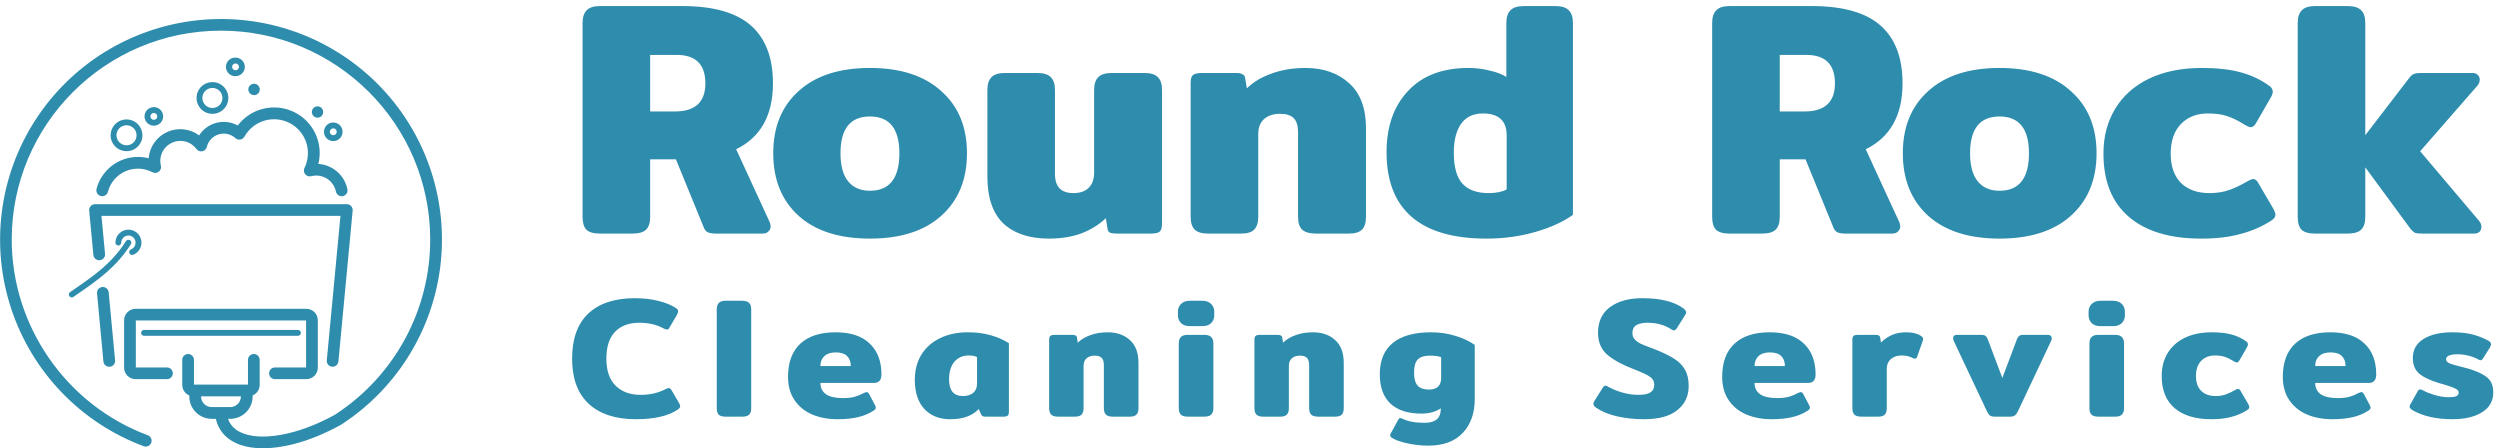<svg width="396" height="71" viewBox="0 0 396 71" fill="none" xmlns="http://www.w3.org/2000/svg">
<path d="M95.035 37C94.01 37 93.286 36.788 92.862 36.364C92.473 35.94 92.279 35.269 92.279 34.35V3.663C92.279 2.744 92.491 2.073 92.915 1.649C93.339 1.19 94.046 0.96 95.035 0.96H108.073C112.984 0.96 116.606 1.985 118.938 4.034C121.27 6.083 122.436 9.14 122.436 13.203C122.436 18.256 120.493 21.736 116.606 23.644L121.853 35.039C121.994 35.322 122.065 35.604 122.065 35.887C122.065 36.205 121.941 36.47 121.694 36.682C121.482 36.894 121.182 37 120.793 37H113.373C112.843 37 112.419 36.929 112.101 36.788C111.818 36.647 111.606 36.382 111.465 35.993L107.066 25.234H102.985V34.35C102.985 35.269 102.773 35.94 102.349 36.364C101.925 36.788 101.201 37 100.176 37H95.035ZM106.907 17.655C110.122 17.655 111.73 16.171 111.73 13.203C111.73 10.2 110.211 8.698 107.172 8.698H102.985V17.655H106.907ZM137.798 37.795C132.957 37.795 129.194 36.594 126.509 34.191C123.823 31.753 122.481 28.449 122.481 24.28C122.481 20.111 123.823 16.825 126.509 14.422C129.194 11.984 132.957 10.765 137.798 10.765C142.638 10.765 146.401 11.984 149.087 14.422C151.807 16.825 153.168 20.111 153.168 24.28C153.168 28.449 151.807 31.753 149.087 34.191C146.401 36.594 142.638 37.795 137.798 37.795ZM137.798 30.216C140.907 30.216 142.462 28.237 142.462 24.28C142.462 20.393 140.907 18.45 137.798 18.45C134.688 18.45 133.134 20.393 133.134 24.28C133.134 26.259 133.54 27.743 134.353 28.732C135.165 29.721 136.314 30.216 137.798 30.216ZM166.153 37.795C163.079 37.795 160.676 37 158.945 35.41C157.249 33.785 156.401 31.311 156.401 27.99V14.263C156.401 13.344 156.613 12.673 157.037 12.249C157.461 11.79 158.167 11.56 159.157 11.56H164.298C165.322 11.56 166.047 11.79 166.471 12.249C166.895 12.673 167.107 13.344 167.107 14.263V27.566C167.107 29.58 168.078 30.587 170.022 30.587C171.082 30.587 171.894 30.304 172.46 29.739C173.025 29.174 173.308 28.379 173.308 27.354V14.263C173.308 13.344 173.52 12.673 173.944 12.249C174.368 11.79 175.092 11.56 176.117 11.56H181.258C182.282 11.56 183.007 11.79 183.431 12.249C183.855 12.673 184.067 13.344 184.067 14.263V35.357C184.067 36.028 183.943 36.47 183.696 36.682C183.484 36.894 183.007 37 182.265 37H176.806C176.382 37 176.046 36.947 175.799 36.841C175.587 36.735 175.463 36.523 175.428 36.205L175.163 34.562C174.138 35.551 172.866 36.346 171.347 36.947C169.827 37.512 168.096 37.795 166.153 37.795ZM191.409 37C190.385 37 189.66 36.788 189.236 36.364C188.812 35.94 188.6 35.269 188.6 34.35V13.203C188.6 12.567 188.706 12.143 188.918 11.931C189.166 11.684 189.66 11.56 190.402 11.56H195.861C196.285 11.56 196.603 11.631 196.815 11.772C197.063 11.878 197.204 12.09 197.239 12.408L197.504 13.998C198.494 13.009 199.783 12.231 201.373 11.666C202.999 11.065 204.801 10.765 206.779 10.765C209.641 10.765 211.956 11.578 213.722 13.203C215.489 14.793 216.372 17.16 216.372 20.305V34.35C216.372 35.269 216.16 35.94 215.736 36.364C215.348 36.788 214.641 37 213.616 37H208.475C207.451 37 206.709 36.788 206.249 36.364C205.825 35.94 205.613 35.269 205.613 34.35V20.994C205.613 19.934 205.384 19.174 204.924 18.715C204.465 18.256 203.741 18.026 202.751 18.026C201.691 18.026 200.843 18.309 200.207 18.874C199.607 19.439 199.306 20.217 199.306 21.206V34.35C199.306 35.269 199.094 35.94 198.67 36.364C198.282 36.788 197.575 37 196.55 37H191.409ZM235.477 37.795C230.212 37.795 226.255 36.647 223.605 34.35C220.955 32.053 219.63 28.644 219.63 24.121C219.63 20.058 220.761 16.825 223.022 14.422C225.283 11.984 228.481 10.765 232.615 10.765C233.781 10.765 234.912 10.906 236.007 11.189C237.102 11.436 237.968 11.772 238.604 12.196V3.663C238.604 2.744 238.816 2.073 239.24 1.649C239.664 1.19 240.388 0.96 241.413 0.96H246.342C247.367 0.96 248.091 1.19 248.515 1.649C248.939 2.073 249.151 2.744 249.151 3.663V34.032C247.632 35.127 245.653 36.028 243.215 36.735C240.777 37.442 238.198 37.795 235.477 37.795ZM235.795 30.587C236.996 30.587 237.95 30.393 238.657 30.004V21.471C238.657 19.139 237.403 17.973 234.894 17.973C233.339 17.973 232.173 18.538 231.396 19.669C230.654 20.764 230.283 22.266 230.283 24.174C230.283 26.471 230.742 28.114 231.661 29.103C232.58 30.092 233.958 30.587 235.795 30.587ZM273.962 37C272.937 37 272.213 36.788 271.789 36.364C271.4 35.94 271.206 35.269 271.206 34.35V3.663C271.206 2.744 271.418 2.073 271.842 1.649C272.266 1.19 272.972 0.96 273.962 0.96H287C291.911 0.96 295.533 1.985 297.865 4.034C300.197 6.083 301.363 9.14 301.363 13.203C301.363 18.256 299.419 21.736 295.533 23.644L300.78 35.039C300.921 35.322 300.992 35.604 300.992 35.887C300.992 36.205 300.868 36.47 300.621 36.682C300.409 36.894 300.108 37 299.72 37H292.3C291.77 37 291.346 36.929 291.028 36.788C290.745 36.647 290.533 36.382 290.392 35.993L285.993 25.234H281.912V34.35C281.912 35.269 281.7 35.94 281.276 36.364C280.852 36.788 280.127 37 279.103 37H273.962ZM285.834 17.655C289.049 17.655 290.657 16.171 290.657 13.203C290.657 10.2 289.137 8.698 286.099 8.698H281.912V17.655H285.834ZM316.724 37.795C311.884 37.795 308.121 36.594 305.435 34.191C302.75 31.753 301.407 28.449 301.407 24.28C301.407 20.111 302.75 16.825 305.435 14.422C308.121 11.984 311.884 10.765 316.724 10.765C321.565 10.765 325.328 11.984 328.013 14.422C330.734 16.825 332.094 20.111 332.094 24.28C332.094 28.449 330.734 31.753 328.013 34.191C325.328 36.594 321.565 37.795 316.724 37.795ZM316.724 30.216C319.834 30.216 321.388 28.237 321.388 24.28C321.388 20.393 319.834 18.45 316.724 18.45C313.615 18.45 312.06 20.393 312.06 24.28C312.06 26.259 312.467 27.743 313.279 28.732C314.092 29.721 315.24 30.216 316.724 30.216ZM348.663 37.795C343.716 37.795 339.9 36.647 337.215 34.35C334.529 32.053 333.187 28.714 333.187 24.333C333.187 21.648 333.805 19.28 335.042 17.231C336.278 15.182 338.063 13.592 340.395 12.461C342.762 11.33 345.553 10.765 348.769 10.765C351.207 10.765 353.256 10.995 354.917 11.454C356.613 11.913 358.114 12.62 359.422 13.574C359.81 13.821 360.005 14.139 360.005 14.528C360.005 14.811 359.863 15.182 359.581 15.641L357.408 19.404C357.16 19.899 356.86 20.146 356.507 20.146C356.295 20.146 355.959 20.005 355.5 19.722C354.546 19.121 353.645 18.68 352.797 18.397C351.984 18.114 350.959 17.973 349.723 17.973C347.956 17.973 346.525 18.538 345.43 19.669C344.37 20.8 343.84 22.354 343.84 24.333C343.84 26.347 344.387 27.902 345.483 28.997C346.578 30.057 348.08 30.587 349.988 30.587C351.118 30.587 352.143 30.428 353.062 30.11C353.98 29.792 354.917 29.35 355.871 28.785C356.365 28.502 356.719 28.361 356.931 28.361C357.249 28.361 357.531 28.608 357.779 29.103L360.164 33.184C360.34 33.537 360.429 33.82 360.429 34.032C360.429 34.35 360.217 34.65 359.793 34.933C358.309 35.887 356.683 36.594 354.917 37.053C353.185 37.548 351.101 37.795 348.663 37.795ZM392.682 34.986C392.929 35.269 393.053 35.587 393.053 35.94C393.053 36.258 392.947 36.523 392.735 36.735C392.523 36.912 392.24 37 391.887 37H383.672C383.177 37 382.806 36.965 382.559 36.894C382.347 36.788 382.117 36.594 381.87 36.311L374.662 26.506V34.35C374.662 35.269 374.45 35.94 374.026 36.364C373.602 36.788 372.877 37 371.853 37H366.712C365.687 37 364.963 36.788 364.539 36.364C364.15 35.94 363.956 35.269 363.956 34.35V3.663C363.956 2.744 364.168 2.073 364.592 1.649C365.016 1.19 365.722 0.96 366.712 0.96H371.853C372.877 0.96 373.602 1.19 374.026 1.649C374.45 2.073 374.662 2.744 374.662 3.663V21.418L381.658 12.302C381.87 12.019 382.099 11.825 382.347 11.719C382.594 11.613 382.965 11.56 383.46 11.56H391.675C392.028 11.56 392.293 11.666 392.47 11.878C392.682 12.055 392.788 12.302 392.788 12.62C392.788 12.973 392.664 13.291 392.417 13.574L383.354 23.962L392.682 34.986ZM100.719 66.405C97.515 66.405 95.031 65.595 93.267 63.975C91.503 62.337 90.621 59.952 90.621 56.82C90.621 53.67 91.476 51.285 93.186 49.665C94.914 48.045 97.371 47.235 100.557 47.235C101.943 47.235 103.194 47.379 104.31 47.667C105.426 47.937 106.362 48.324 107.118 48.828C107.316 48.954 107.415 49.116 107.415 49.314C107.415 49.44 107.352 49.629 107.226 49.881L106.065 51.852C105.957 52.086 105.813 52.203 105.633 52.203C105.525 52.203 105.345 52.14 105.093 52.014C104.013 51.42 102.744 51.123 101.286 51.123C99.612 51.123 98.316 51.609 97.398 52.581C96.498 53.535 96.048 54.948 96.048 56.82C96.048 58.692 96.534 60.114 97.506 61.086C98.478 62.058 99.801 62.544 101.475 62.544C102.951 62.544 104.256 62.247 105.39 61.653C105.642 61.527 105.822 61.464 105.93 61.464C106.092 61.464 106.236 61.572 106.362 61.788L107.577 63.867C107.685 64.047 107.739 64.209 107.739 64.353C107.739 64.515 107.631 64.677 107.415 64.839C105.903 65.883 103.671 66.405 100.719 66.405ZM114.94 66C114.418 66 114.049 65.892 113.833 65.676C113.635 65.46 113.536 65.118 113.536 64.65V49.017C113.536 48.549 113.644 48.207 113.86 47.991C114.076 47.757 114.436 47.64 114.94 47.64H117.559C118.081 47.64 118.45 47.757 118.666 47.991C118.882 48.207 118.99 48.549 118.99 49.017V64.65C118.99 65.118 118.882 65.46 118.666 65.676C118.45 65.892 118.081 66 117.559 66H114.94ZM132.682 66.405C131.17 66.405 129.82 66.153 128.632 65.649C127.462 65.145 126.535 64.389 125.851 63.381C125.167 62.373 124.825 61.14 124.825 59.682C124.825 57.396 125.473 55.65 126.769 54.444C128.065 53.238 129.928 52.635 132.358 52.635C134.734 52.635 136.534 53.229 137.758 54.417C139 55.587 139.621 57.216 139.621 59.304C139.621 60.204 139.225 60.654 138.433 60.654H129.955C129.955 61.428 130.243 62.022 130.819 62.436C131.413 62.85 132.304 63.057 133.492 63.057C134.23 63.057 134.842 62.994 135.328 62.868C135.832 62.724 136.336 62.517 136.84 62.247C137.056 62.157 137.2 62.112 137.272 62.112C137.434 62.112 137.569 62.22 137.677 62.436L138.595 64.164C138.685 64.344 138.73 64.479 138.73 64.569C138.73 64.731 138.622 64.884 138.406 65.028C137.668 65.514 136.831 65.865 135.895 66.081C134.959 66.297 133.888 66.405 132.682 66.405ZM134.761 57.981C134.761 57.297 134.563 56.766 134.167 56.388C133.771 56.01 133.177 55.821 132.385 55.821C131.593 55.821 130.99 56.019 130.576 56.415C130.162 56.793 129.955 57.315 129.955 57.981H134.761ZM150.495 66.405C148.803 66.405 147.444 65.865 146.418 64.785C145.41 63.687 144.906 62.148 144.906 60.168C144.906 58.656 145.248 57.333 145.932 56.199C146.634 55.065 147.615 54.192 148.875 53.58C150.153 52.95 151.62 52.635 153.276 52.635C154.644 52.635 155.85 52.788 156.894 53.094C157.956 53.382 158.928 53.805 159.81 54.363V65.163C159.81 65.505 159.747 65.73 159.621 65.838C159.495 65.946 159.243 66 158.865 66H156.111C155.913 66 155.76 65.973 155.652 65.919C155.544 65.847 155.454 65.739 155.382 65.595L155.031 64.785C154.509 65.343 153.879 65.748 153.141 66C152.421 66.27 151.539 66.405 150.495 66.405ZM152.52 62.733C153.222 62.733 153.771 62.562 154.167 62.22C154.563 61.878 154.761 61.392 154.761 60.762V56.55C154.419 56.388 153.987 56.307 153.465 56.307C152.511 56.307 151.746 56.64 151.17 57.306C150.612 57.972 150.333 58.908 150.333 60.114C150.333 61.86 151.062 62.733 152.52 62.733ZM167.617 66C167.095 66 166.726 65.892 166.51 65.676C166.294 65.46 166.186 65.118 166.186 64.65V53.877C166.186 53.553 166.24 53.337 166.348 53.229C166.474 53.103 166.726 53.04 167.104 53.04H169.885C170.101 53.04 170.263 53.076 170.371 53.148C170.497 53.202 170.569 53.31 170.587 53.472L170.722 54.282C171.226 53.778 171.883 53.382 172.693 53.094C173.521 52.788 174.439 52.635 175.447 52.635C176.905 52.635 178.084 53.049 178.984 53.877C179.884 54.687 180.334 55.893 180.334 57.495V64.65C180.334 65.118 180.226 65.46 180.01 65.676C179.812 65.892 179.452 66 178.93 66H176.311C175.789 66 175.411 65.892 175.177 65.676C174.961 65.46 174.853 65.118 174.853 64.65V57.846C174.853 57.306 174.736 56.919 174.502 56.685C174.268 56.451 173.899 56.334 173.395 56.334C172.855 56.334 172.423 56.478 172.099 56.766C171.793 57.054 171.64 57.45 171.64 57.954V64.65C171.64 65.118 171.532 65.46 171.316 65.676C171.118 65.892 170.758 66 170.236 66H167.617ZM188.474 51.663C187.862 51.663 187.394 51.501 187.07 51.177C186.746 50.835 186.584 50.439 186.584 49.989V49.341C186.584 48.873 186.746 48.477 187.07 48.153C187.394 47.811 187.862 47.64 188.474 47.64H190.418C191.048 47.64 191.525 47.811 191.849 48.153C192.173 48.477 192.335 48.873 192.335 49.341V49.989C192.335 50.439 192.173 50.835 191.849 51.177C191.525 51.501 191.048 51.663 190.418 51.663H188.474ZM188.15 66C187.628 66 187.259 65.892 187.043 65.676C186.827 65.46 186.719 65.118 186.719 64.65V54.417C186.719 53.949 186.827 53.607 187.043 53.391C187.259 53.157 187.628 53.04 188.15 53.04H190.742C191.264 53.04 191.633 53.157 191.849 53.391C192.083 53.607 192.2 53.949 192.2 54.417V64.65C192.2 65.118 192.083 65.46 191.849 65.676C191.633 65.892 191.264 66 190.742 66H188.15ZM200.133 66C199.611 66 199.242 65.892 199.026 65.676C198.81 65.46 198.702 65.118 198.702 64.65V53.877C198.702 53.553 198.756 53.337 198.864 53.229C198.99 53.103 199.242 53.04 199.62 53.04H202.401C202.617 53.04 202.779 53.076 202.887 53.148C203.013 53.202 203.085 53.31 203.103 53.472L203.238 54.282C203.742 53.778 204.399 53.382 205.209 53.094C206.037 52.788 206.955 52.635 207.963 52.635C209.421 52.635 210.6 53.049 211.5 53.877C212.4 54.687 212.85 55.893 212.85 57.495V64.65C212.85 65.118 212.742 65.46 212.526 65.676C212.328 65.892 211.968 66 211.446 66H208.827C208.305 66 207.927 65.892 207.693 65.676C207.477 65.46 207.369 65.118 207.369 64.65V57.846C207.369 57.306 207.252 56.919 207.018 56.685C206.784 56.451 206.415 56.334 205.911 56.334C205.371 56.334 204.939 56.478 204.615 56.766C204.309 57.054 204.156 57.45 204.156 57.954V64.65C204.156 65.118 204.048 65.46 203.832 65.676C203.634 65.892 203.274 66 202.752 66H200.133ZM226.201 70.59C225.121 70.59 224.014 70.464 222.88 70.212C221.764 69.978 220.936 69.672 220.396 69.294C220.27 69.186 220.207 69.069 220.207 68.943C220.207 68.853 220.234 68.763 220.288 68.673L221.449 66.54C221.503 66.45 221.557 66.369 221.611 66.297C221.683 66.243 221.755 66.216 221.827 66.216C221.863 66.216 221.971 66.252 222.151 66.324C222.997 66.756 224.167 66.972 225.661 66.972C226.507 66.972 227.146 66.792 227.578 66.432C228.01 66.072 228.226 65.487 228.226 64.677C227.866 64.929 227.416 65.136 226.876 65.298C226.336 65.442 225.76 65.514 225.148 65.514C223.006 65.514 221.368 64.983 220.234 63.921C219.118 62.859 218.56 61.32 218.56 59.304C218.56 57.108 219.244 55.452 220.612 54.336C221.98 53.202 224.005 52.635 226.687 52.635C228.037 52.635 229.324 52.824 230.548 53.202C231.772 53.58 232.789 54.057 233.599 54.633V63.246C233.599 65.442 232.969 67.215 231.709 68.565C230.449 69.915 228.613 70.59 226.201 70.59ZM226.336 61.707C227.632 61.707 228.28 61.086 228.28 59.844V56.577C227.902 56.415 227.272 56.334 226.39 56.334C225.598 56.334 224.995 56.532 224.581 56.928C224.185 57.324 223.987 58.035 223.987 59.061C223.987 59.979 224.176 60.654 224.554 61.086C224.932 61.5 225.526 61.707 226.336 61.707ZM260.413 66.405C258.901 66.405 257.47 66.252 256.12 65.946C254.77 65.622 253.681 65.172 252.853 64.596C252.547 64.398 252.394 64.191 252.394 63.975C252.394 63.831 252.448 63.678 252.556 63.516L253.879 61.41C254.023 61.194 254.167 61.086 254.311 61.086C254.401 61.086 254.554 61.149 254.77 61.275C255.436 61.653 256.192 61.959 257.038 62.193C257.884 62.427 258.721 62.544 259.549 62.544C260.395 62.544 261.016 62.418 261.412 62.166C261.826 61.914 262.033 61.509 262.033 60.951C262.033 60.411 261.808 59.988 261.358 59.682C260.926 59.376 260.107 58.989 258.901 58.521C257.083 57.837 255.661 57.072 254.635 56.226C253.627 55.362 253.123 54.192 253.123 52.716C253.123 50.934 253.762 49.575 255.04 48.639C256.318 47.703 258.019 47.235 260.143 47.235C261.619 47.235 262.879 47.37 263.923 47.64C264.985 47.892 265.885 48.288 266.623 48.828C266.929 49.062 267.082 49.278 267.082 49.476C267.082 49.602 267.028 49.746 266.92 49.908L265.597 52.014C265.435 52.23 265.291 52.338 265.165 52.338C265.075 52.338 264.922 52.275 264.706 52.149C263.662 51.465 262.42 51.123 260.98 51.123C260.206 51.123 259.612 51.249 259.198 51.501C258.784 51.753 258.577 52.167 258.577 52.743C258.577 53.139 258.685 53.463 258.901 53.715C259.117 53.967 259.405 54.192 259.765 54.39C260.143 54.57 260.719 54.804 261.493 55.092L262.006 55.281C263.338 55.803 264.382 56.307 265.138 56.793C265.912 57.261 266.497 57.846 266.893 58.548C267.289 59.232 267.487 60.096 267.487 61.14C267.487 62.742 266.884 64.02 265.678 64.974C264.49 65.928 262.735 66.405 260.413 66.405ZM280.649 66.405C279.137 66.405 277.787 66.153 276.599 65.649C275.429 65.145 274.502 64.389 273.818 63.381C273.134 62.373 272.792 61.14 272.792 59.682C272.792 57.396 273.44 55.65 274.736 54.444C276.032 53.238 277.895 52.635 280.325 52.635C282.701 52.635 284.501 53.229 285.725 54.417C286.967 55.587 287.588 57.216 287.588 59.304C287.588 60.204 287.192 60.654 286.4 60.654H277.922C277.922 61.428 278.21 62.022 278.786 62.436C279.38 62.85 280.271 63.057 281.459 63.057C282.197 63.057 282.809 62.994 283.295 62.868C283.799 62.724 284.303 62.517 284.807 62.247C285.023 62.157 285.167 62.112 285.239 62.112C285.401 62.112 285.536 62.22 285.644 62.436L286.562 64.164C286.652 64.344 286.697 64.479 286.697 64.569C286.697 64.731 286.589 64.884 286.373 65.028C285.635 65.514 284.798 65.865 283.862 66.081C282.926 66.297 281.855 66.405 280.649 66.405ZM282.728 57.981C282.728 57.297 282.53 56.766 282.134 56.388C281.738 56.01 281.144 55.821 280.352 55.821C279.56 55.821 278.957 56.019 278.543 56.415C278.129 56.793 277.922 57.315 277.922 57.981H282.728ZM294.844 66C294.322 66 293.953 65.892 293.737 65.676C293.521 65.46 293.413 65.118 293.413 64.65V53.877C293.413 53.553 293.467 53.337 293.575 53.229C293.701 53.103 293.953 53.04 294.331 53.04H297.112C297.328 53.04 297.49 53.076 297.598 53.148C297.724 53.202 297.796 53.31 297.814 53.472L297.949 54.255C299.029 53.175 300.334 52.635 301.864 52.635C302.458 52.635 302.944 52.689 303.322 52.797C303.7 52.887 304.042 53.04 304.348 53.256C304.528 53.382 304.618 53.526 304.618 53.688C304.618 53.742 304.6 53.841 304.564 53.985L303.7 56.442C303.628 56.694 303.493 56.82 303.295 56.82C303.205 56.82 303.097 56.784 302.971 56.712C302.485 56.442 301.9 56.307 301.216 56.307C300.532 56.307 299.965 56.496 299.515 56.874C299.083 57.252 298.867 57.756 298.867 58.386V64.65C298.867 65.118 298.759 65.46 298.543 65.676C298.345 65.892 297.985 66 297.463 66H294.844ZM315.983 66C315.641 66 315.38 65.937 315.2 65.811C315.038 65.685 314.876 65.451 314.714 65.109L309.503 54.066C309.413 53.886 309.368 53.724 309.368 53.58C309.368 53.418 309.413 53.292 309.503 53.202C309.611 53.094 309.755 53.04 309.935 53.04H313.877C314.147 53.04 314.354 53.094 314.498 53.202C314.642 53.31 314.759 53.481 314.849 53.715L317.171 59.871L319.493 53.715C319.583 53.481 319.7 53.31 319.844 53.202C319.988 53.094 320.195 53.04 320.465 53.04H324.434C324.614 53.04 324.749 53.094 324.839 53.202C324.947 53.292 325.001 53.418 325.001 53.58C325.001 53.724 324.956 53.886 324.866 54.066L319.655 65.109C319.493 65.451 319.322 65.685 319.142 65.811C318.98 65.937 318.728 66 318.386 66H315.983ZM332.723 51.663C332.111 51.663 331.643 51.501 331.319 51.177C330.995 50.835 330.833 50.439 330.833 49.989V49.341C330.833 48.873 330.995 48.477 331.319 48.153C331.643 47.811 332.111 47.64 332.723 47.64H334.667C335.297 47.64 335.774 47.811 336.098 48.153C336.422 48.477 336.584 48.873 336.584 49.341V49.989C336.584 50.439 336.422 50.835 336.098 51.177C335.774 51.501 335.297 51.663 334.667 51.663H332.723ZM332.399 66C331.877 66 331.508 65.892 331.292 65.676C331.076 65.46 330.968 65.118 330.968 64.65V54.417C330.968 53.949 331.076 53.607 331.292 53.391C331.508 53.157 331.877 53.04 332.399 53.04H334.991C335.513 53.04 335.882 53.157 336.098 53.391C336.332 53.607 336.449 53.949 336.449 54.417V64.65C336.449 65.118 336.332 65.46 336.098 65.676C335.882 65.892 335.513 66 334.991 66H332.399ZM350.296 66.405C347.776 66.405 345.832 65.82 344.464 64.65C343.096 63.48 342.412 61.779 342.412 59.547C342.412 58.179 342.727 56.973 343.357 55.929C343.987 54.885 344.896 54.075 346.084 53.499C347.29 52.923 348.712 52.635 350.35 52.635C351.592 52.635 352.636 52.752 353.482 52.986C354.346 53.22 355.111 53.58 355.777 54.066C355.975 54.192 356.074 54.354 356.074 54.552C356.074 54.696 356.002 54.885 355.858 55.119L354.751 57.036C354.625 57.288 354.472 57.414 354.292 57.414C354.184 57.414 354.013 57.342 353.779 57.198C353.293 56.892 352.834 56.667 352.402 56.523C351.988 56.379 351.466 56.307 350.836 56.307C349.936 56.307 349.207 56.595 348.649 57.171C348.109 57.747 347.839 58.539 347.839 59.547C347.839 60.573 348.118 61.365 348.676 61.923C349.234 62.463 349.999 62.733 350.971 62.733C351.547 62.733 352.069 62.652 352.537 62.49C353.005 62.328 353.482 62.103 353.968 61.815C354.22 61.671 354.4 61.599 354.508 61.599C354.67 61.599 354.814 61.725 354.94 61.977L356.155 64.056C356.245 64.236 356.29 64.38 356.29 64.488C356.29 64.65 356.182 64.803 355.966 64.947C355.21 65.433 354.382 65.793 353.482 66.027C352.6 66.279 351.538 66.405 350.296 66.405ZM369.454 66.405C367.942 66.405 366.592 66.153 365.404 65.649C364.234 65.145 363.307 64.389 362.623 63.381C361.939 62.373 361.597 61.14 361.597 59.682C361.597 57.396 362.245 55.65 363.541 54.444C364.837 53.238 366.7 52.635 369.13 52.635C371.506 52.635 373.306 53.229 374.53 54.417C375.772 55.587 376.393 57.216 376.393 59.304C376.393 60.204 375.997 60.654 375.205 60.654H366.727C366.727 61.428 367.015 62.022 367.591 62.436C368.185 62.85 369.076 63.057 370.264 63.057C371.002 63.057 371.614 62.994 372.1 62.868C372.604 62.724 373.108 62.517 373.612 62.247C373.828 62.157 373.972 62.112 374.044 62.112C374.206 62.112 374.341 62.22 374.449 62.436L375.367 64.164C375.457 64.344 375.502 64.479 375.502 64.569C375.502 64.731 375.394 64.884 375.178 65.028C374.44 65.514 373.603 65.865 372.667 66.081C371.731 66.297 370.66 66.405 369.454 66.405ZM371.533 57.981C371.533 57.297 371.335 56.766 370.939 56.388C370.543 56.01 369.949 55.821 369.157 55.821C368.365 55.821 367.762 56.019 367.348 56.415C366.934 56.793 366.727 57.315 366.727 57.981H371.533ZM388.482 66.405C385.944 66.405 383.847 65.937 382.191 65.001C381.849 64.785 381.678 64.596 381.678 64.434C381.678 64.344 381.723 64.209 381.813 64.029L382.947 62.004C383.055 61.788 383.19 61.68 383.352 61.68C383.46 61.68 383.613 61.734 383.811 61.842C384.315 62.112 384.954 62.364 385.728 62.598C386.52 62.814 387.222 62.922 387.834 62.922C388.41 62.922 388.824 62.868 389.076 62.76C389.328 62.634 389.454 62.436 389.454 62.166C389.454 61.914 389.274 61.707 388.914 61.545C388.572 61.365 387.942 61.14 387.024 60.87L386.43 60.708C384.936 60.258 383.856 59.745 383.19 59.169C382.524 58.593 382.191 57.774 382.191 56.712C382.191 55.398 382.758 54.39 383.892 53.688C385.026 52.986 386.547 52.635 388.455 52.635C389.643 52.635 390.678 52.743 391.56 52.959C392.442 53.175 393.288 53.499 394.098 53.931C394.422 54.111 394.584 54.309 394.584 54.525C394.584 54.651 394.53 54.813 394.422 55.011L393.315 56.766C393.189 56.964 393.063 57.063 392.937 57.063C392.829 57.063 392.685 57.009 392.505 56.901C392.073 56.667 391.569 56.478 390.993 56.334C390.417 56.19 389.859 56.118 389.319 56.118C388.077 56.118 387.456 56.388 387.456 56.928C387.456 57.18 387.654 57.396 388.05 57.576C388.464 57.738 389.094 57.918 389.94 58.116C390.138 58.17 390.408 58.242 390.75 58.332C391.11 58.422 391.407 58.512 391.641 58.602C392.505 58.908 393.171 59.223 393.639 59.547C394.107 59.853 394.44 60.222 394.638 60.654C394.836 61.068 394.935 61.599 394.935 62.247C394.935 63.021 394.701 63.723 394.233 64.353C393.765 64.965 393.045 65.46 392.073 65.838C391.101 66.216 389.904 66.405 388.482 66.405Z" fill="#2E8CAD"/>
<g clip-path="url(#clip0_30_94)">
<path d="M26.445 58.204H21.516V50.762H48.486V58.204H43.555C43.309 58.204 43.072 58.301 42.898 58.475C42.724 58.649 42.626 58.885 42.626 59.131C42.626 59.377 42.724 59.613 42.898 59.787C43.072 59.961 43.309 60.059 43.555 60.059H48.52C49.003 60.058 49.466 59.866 49.808 59.525C50.149 59.184 50.341 58.722 50.342 58.24V50.732C50.341 50.25 50.149 49.788 49.808 49.447C49.466 49.106 49.003 48.914 48.52 48.913H21.481C20.998 48.914 20.535 49.105 20.193 49.446C19.852 49.787 19.66 50.249 19.659 50.732V58.24C19.66 58.722 19.852 59.184 20.194 59.525C20.535 59.866 20.998 60.058 21.481 60.059H26.445C26.691 60.059 26.927 59.961 27.102 59.787C27.276 59.613 27.374 59.377 27.374 59.131C27.374 58.885 27.276 58.649 27.102 58.475C26.927 58.301 26.691 58.204 26.445 58.204Z" fill="#2E8CAD"/>
<path d="M47.656 52.728C47.656 52.667 47.644 52.607 47.62 52.55C47.597 52.494 47.563 52.443 47.52 52.4C47.476 52.357 47.425 52.323 47.369 52.3C47.312 52.276 47.252 52.265 47.191 52.265H22.816C22.693 52.265 22.575 52.314 22.488 52.4C22.401 52.487 22.352 52.605 22.352 52.728C22.352 52.851 22.401 52.968 22.488 53.055C22.575 53.142 22.693 53.191 22.816 53.191H47.191C47.252 53.191 47.312 53.179 47.369 53.156C47.425 53.133 47.476 53.099 47.52 53.056C47.563 53.013 47.597 52.962 47.62 52.905C47.644 52.849 47.656 52.789 47.656 52.728Z" fill="#2E8CAD"/>
<path d="M16.204 45.461C16.082 45.472 15.964 45.508 15.857 45.564C15.749 45.621 15.653 45.699 15.575 45.793C15.498 45.886 15.439 45.995 15.403 46.111C15.367 46.227 15.355 46.35 15.367 46.471L16.381 57.255C16.403 57.485 16.509 57.698 16.68 57.853C16.851 58.009 17.074 58.095 17.305 58.095H17.392C17.638 58.072 17.863 57.953 18.02 57.763C18.177 57.574 18.253 57.33 18.23 57.085L17.215 46.3C17.204 46.178 17.169 46.06 17.112 45.952C17.055 45.844 16.978 45.749 16.884 45.671C16.79 45.593 16.681 45.534 16.565 45.498C16.448 45.462 16.325 45.45 16.204 45.461Z" fill="#2E8CAD"/>
<path d="M14.365 32.647C14.278 32.742 14.212 32.855 14.172 32.977C14.131 33.1 14.116 33.23 14.128 33.358L14.796 40.44C14.833 40.674 14.958 40.884 15.145 41.029C15.331 41.173 15.566 41.242 15.802 41.219C16.037 41.197 16.255 41.086 16.411 40.909C16.568 40.732 16.651 40.502 16.643 40.266L16.07 34.198H53.929L51.763 57.081C51.74 57.326 51.815 57.57 51.972 57.759C52.129 57.949 52.355 58.068 52.6 58.091C52.629 58.091 52.659 58.091 52.688 58.091C52.918 58.089 53.139 58.002 53.308 57.847C53.478 57.692 53.584 57.48 53.605 57.251L55.862 33.354C55.874 33.226 55.859 33.096 55.818 32.974C55.777 32.851 55.711 32.739 55.624 32.643C55.537 32.548 55.431 32.472 55.312 32.419C55.194 32.367 55.066 32.34 54.937 32.34H15.052C14.922 32.341 14.795 32.368 14.676 32.421C14.558 32.474 14.452 32.551 14.365 32.647Z" fill="#2E8CAD"/>
<path d="M20.742 39.497C20.632 39.544 20.545 39.632 20.498 39.741C20.451 39.85 20.448 39.973 20.489 40.085C20.531 40.197 20.613 40.288 20.721 40.341C20.827 40.393 20.951 40.403 21.064 40.367C21.456 40.22 21.794 39.959 22.033 39.617C22.273 39.275 22.404 38.868 22.409 38.451C22.411 38.18 22.359 37.912 22.257 37.662C22.155 37.411 22.005 37.183 21.815 36.991C21.625 36.798 21.398 36.645 21.149 36.539C20.899 36.434 20.631 36.379 20.361 36.377H20.346C19.802 36.378 19.279 36.593 18.893 36.976C18.507 37.359 18.287 37.879 18.282 38.422C18.282 38.545 18.33 38.663 18.416 38.75C18.503 38.838 18.62 38.888 18.744 38.889C18.866 38.889 18.983 38.84 19.07 38.754C19.157 38.668 19.206 38.551 19.207 38.428C19.21 38.13 19.331 37.844 19.543 37.634C19.756 37.423 20.043 37.305 20.342 37.305H20.35C20.651 37.307 20.939 37.428 21.15 37.642C21.361 37.855 21.479 38.144 21.477 38.444C21.475 38.673 21.403 38.896 21.272 39.084C21.141 39.272 20.956 39.416 20.742 39.497Z" fill="#2E8CAD"/>
<path d="M15.292 29.918C15.231 30.156 15.266 30.408 15.391 30.62C15.516 30.832 15.72 30.986 15.958 31.048C16.035 31.067 16.113 31.078 16.193 31.078C16.398 31.078 16.598 31.009 16.76 30.884C16.923 30.758 17.039 30.582 17.09 30.383C17.277 29.67 17.621 29.008 18.099 28.446C18.577 27.884 19.175 27.437 19.849 27.137C20.524 26.838 21.257 26.694 21.995 26.715C22.733 26.737 23.456 26.924 24.112 27.264C24.271 27.358 24.455 27.402 24.64 27.39C24.825 27.379 25.002 27.313 25.148 27.201C25.295 27.088 25.405 26.934 25.464 26.759C25.522 26.584 25.527 26.395 25.477 26.217C25.366 25.752 25.363 25.267 25.467 24.8C25.57 24.333 25.779 23.896 26.076 23.521C26.373 23.146 26.752 22.843 27.183 22.635C27.615 22.427 28.088 22.319 28.567 22.32C29.064 22.318 29.554 22.433 29.998 22.657C30.441 22.881 30.825 23.207 31.117 23.608C31.223 23.748 31.366 23.855 31.53 23.918C31.694 23.98 31.872 23.994 32.044 23.959C32.216 23.925 32.374 23.842 32.501 23.721C32.628 23.6 32.718 23.446 32.761 23.276C32.871 22.812 33.102 22.384 33.428 22.035C33.755 21.687 34.167 21.429 34.624 21.288C35.081 21.147 35.567 21.127 36.034 21.23C36.501 21.334 36.933 21.557 37.287 21.878C37.391 21.971 37.514 22.04 37.648 22.08C37.783 22.119 37.924 22.127 38.062 22.104C38.2 22.081 38.331 22.028 38.445 21.947C38.559 21.867 38.654 21.762 38.722 21.64C39.403 20.42 40.533 19.514 41.873 19.114C43.214 18.714 44.657 18.852 45.897 19.5C47.136 20.147 48.074 21.251 48.509 22.578C48.945 23.905 48.844 25.349 48.229 26.603C48.159 26.744 48.127 26.901 48.135 27.059C48.143 27.216 48.191 27.369 48.274 27.503C48.358 27.637 48.474 27.747 48.612 27.823C48.751 27.9 48.906 27.94 49.064 27.94C49.144 27.94 49.223 27.929 49.3 27.908C49.563 27.84 49.834 27.805 50.106 27.805C50.836 27.806 51.544 28.059 52.11 28.521C52.676 28.983 53.064 29.625 53.21 30.34C53.259 30.581 53.401 30.793 53.606 30.929C53.812 31.065 54.062 31.114 54.304 31.066C54.545 31.017 54.757 30.875 54.894 30.67C55.03 30.465 55.079 30.215 55.03 29.974C54.81 28.895 54.24 27.918 53.409 27.193C52.577 26.469 51.531 26.037 50.429 25.965C50.83 24.353 50.661 22.652 49.951 21.151C49.241 19.649 48.033 18.438 46.532 17.722C45.031 17.006 43.329 16.829 41.712 17.222C40.096 17.614 38.665 18.551 37.66 19.875C36.632 19.312 35.427 19.161 34.29 19.453C33.154 19.744 32.171 20.456 31.542 21.445C30.822 20.912 29.973 20.581 29.081 20.486C28.19 20.392 27.29 20.537 26.474 20.908C25.659 21.278 24.957 21.859 24.442 22.592C23.928 23.324 23.619 24.181 23.548 25.072C22.992 24.929 22.419 24.856 21.845 24.855C20.345 24.856 18.888 25.353 17.702 26.269C16.516 27.186 15.669 28.469 15.292 29.918Z" fill="#2E8CAD"/>
<path d="M22.558 21.43C22.558 20.933 22.41 20.447 22.133 20.034C21.857 19.62 21.463 19.298 21.003 19.108C20.543 18.917 20.036 18.867 19.548 18.965C19.059 19.061 18.61 19.301 18.258 19.653C17.906 20.004 17.666 20.452 17.569 20.94C17.472 21.428 17.522 21.933 17.712 22.393C17.903 22.852 18.226 23.245 18.64 23.521C19.054 23.797 19.541 23.945 20.039 23.945C20.37 23.947 20.699 23.883 21.006 23.758C21.312 23.632 21.59 23.447 21.825 23.213C22.059 22.979 22.245 22.701 22.37 22.395C22.496 22.089 22.56 21.761 22.558 21.43ZM18.451 21.43C18.45 21.116 18.543 20.809 18.718 20.548C18.892 20.287 19.14 20.083 19.431 19.962C19.721 19.842 20.041 19.81 20.349 19.871C20.658 19.932 20.942 20.083 21.164 20.305C21.387 20.527 21.538 20.81 21.599 21.118C21.661 21.426 21.629 21.745 21.509 22.035C21.389 22.326 21.185 22.573 20.923 22.748C20.661 22.922 20.354 23.015 20.039 23.015C19.619 23.014 19.215 22.846 18.918 22.55C18.62 22.253 18.452 21.85 18.451 21.43Z" fill="#2E8CAD"/>
<path d="M33.647 13.005C33.149 13.005 32.662 13.153 32.248 13.43C31.834 13.706 31.512 14.099 31.322 14.559C31.131 15.018 31.082 15.524 31.18 16.012C31.277 16.499 31.517 16.947 31.87 17.298C32.222 17.649 32.671 17.889 33.16 17.985C33.648 18.082 34.155 18.032 34.615 17.841C35.075 17.651 35.468 17.328 35.745 16.915C36.021 16.501 36.169 16.015 36.168 15.518C36.167 14.851 35.901 14.212 35.428 13.74C34.956 13.269 34.315 13.005 33.647 13.005ZM33.647 17.104C33.333 17.104 33.025 17.011 32.764 16.837C32.502 16.663 32.299 16.415 32.178 16.125C32.058 15.835 32.027 15.516 32.088 15.208C32.149 14.9 32.301 14.617 32.523 14.396C32.745 14.174 33.029 14.023 33.337 13.961C33.645 13.9 33.965 13.931 34.255 14.052C34.546 14.172 34.794 14.375 34.969 14.636C35.143 14.897 35.236 15.204 35.236 15.518C35.238 15.726 35.197 15.933 35.118 16.126C35.038 16.319 34.922 16.495 34.774 16.642C34.626 16.79 34.45 16.907 34.257 16.986C34.063 17.065 33.856 17.106 33.647 17.104Z" fill="#2E8CAD"/>
<path d="M24.375 19.909C24.765 19.908 25.139 19.752 25.415 19.476C25.69 19.2 25.845 18.826 25.845 18.436C25.845 18.145 25.758 17.86 25.596 17.618C25.433 17.377 25.203 17.188 24.933 17.077C24.663 16.966 24.367 16.937 24.081 16.994C23.795 17.052 23.532 17.192 23.326 17.399C23.12 17.605 22.981 17.867 22.924 18.153C22.868 18.439 22.898 18.735 23.01 19.004C23.122 19.272 23.312 19.502 23.555 19.663C23.798 19.824 24.083 19.91 24.375 19.909ZM23.826 18.436C23.826 18.292 23.883 18.153 23.985 18.051C24.087 17.949 24.226 17.892 24.371 17.892C24.515 17.892 24.653 17.95 24.755 18.051C24.858 18.153 24.915 18.291 24.916 18.435C24.916 18.579 24.858 18.717 24.756 18.819C24.654 18.921 24.515 18.978 24.371 18.978C24.299 18.978 24.228 18.964 24.162 18.937C24.096 18.91 24.036 18.87 23.985 18.819C23.935 18.769 23.895 18.709 23.867 18.643C23.84 18.577 23.826 18.506 23.826 18.435V18.436Z" fill="#2E8CAD"/>
<path d="M37.305 12.064C37.499 12.064 37.691 12.025 37.87 11.951C38.049 11.877 38.212 11.768 38.348 11.63C38.485 11.493 38.593 11.331 38.667 11.152C38.741 10.973 38.779 10.781 38.778 10.587C38.777 10.198 38.621 9.825 38.345 9.551C38.069 9.276 37.695 9.122 37.305 9.122C37.108 9.116 36.912 9.15 36.728 9.221C36.544 9.293 36.376 9.4 36.235 9.537C36.093 9.674 35.98 9.838 35.904 10.02C35.827 10.201 35.787 10.396 35.787 10.593C35.787 10.79 35.827 10.985 35.904 11.166C35.98 11.348 36.093 11.512 36.235 11.649C36.376 11.786 36.544 11.894 36.728 11.965C36.912 12.036 37.108 12.07 37.305 12.064ZM37.305 10.048C37.449 10.049 37.587 10.105 37.689 10.206C37.791 10.307 37.849 10.444 37.85 10.587C37.85 10.732 37.793 10.87 37.691 10.972C37.589 11.074 37.45 11.131 37.305 11.131C37.161 11.131 37.022 11.074 36.92 10.972C36.818 10.87 36.761 10.732 36.76 10.587C36.762 10.444 36.82 10.307 36.922 10.206C37.024 10.105 37.162 10.049 37.305 10.048Z" fill="#2E8CAD"/>
<path d="M40.244 15.07C40.453 15.07 40.656 14.997 40.817 14.864C40.979 14.731 41.089 14.547 41.129 14.342C41.17 14.137 41.138 13.924 41.038 13.74C40.939 13.556 40.779 13.412 40.586 13.333C40.392 13.253 40.177 13.243 39.977 13.305C39.777 13.366 39.604 13.495 39.488 13.669C39.373 13.843 39.321 14.052 39.343 14.26C39.364 14.467 39.457 14.662 39.605 14.809C39.775 14.977 40.005 15.071 40.244 15.07ZM40.218 14.169C40.218 14.162 40.22 14.155 40.225 14.15C40.23 14.146 40.237 14.143 40.244 14.143C40.251 14.143 40.257 14.146 40.262 14.151C40.266 14.156 40.269 14.162 40.27 14.169C40.27 14.198 40.218 14.198 40.218 14.169Z" fill="#2E8CAD"/>
<path d="M51.198 17.74C51.198 17.502 51.103 17.273 50.934 17.104C50.765 16.935 50.536 16.84 50.297 16.84C50.118 16.84 49.943 16.893 49.795 16.992C49.646 17.091 49.531 17.232 49.462 17.397C49.394 17.562 49.376 17.743 49.411 17.918C49.446 18.093 49.532 18.253 49.658 18.379C49.785 18.505 49.946 18.591 50.121 18.626C50.296 18.66 50.478 18.642 50.643 18.574C50.808 18.505 50.949 18.39 51.048 18.241C51.147 18.093 51.2 17.919 51.199 17.74H51.198ZM50.269 17.74C50.269 17.737 50.27 17.733 50.271 17.73C50.272 17.727 50.274 17.724 50.277 17.722C50.279 17.72 50.282 17.718 50.285 17.717C50.288 17.716 50.292 17.715 50.295 17.715C50.302 17.716 50.308 17.719 50.313 17.723C50.317 17.728 50.321 17.734 50.321 17.74C50.321 17.747 50.319 17.754 50.314 17.759C50.309 17.764 50.302 17.766 50.295 17.766C50.288 17.766 50.282 17.763 50.277 17.758C50.273 17.753 50.27 17.747 50.269 17.74Z" fill="#2E8CAD"/>
<path d="M54.264 20.873C54.264 20.483 54.108 20.109 53.832 19.833C53.555 19.558 53.18 19.403 52.79 19.403C52.498 19.403 52.213 19.489 51.971 19.651C51.728 19.813 51.539 20.043 51.428 20.312C51.316 20.581 51.287 20.877 51.344 21.162C51.401 21.448 51.541 21.71 51.748 21.916C51.954 22.121 52.217 22.261 52.503 22.318C52.789 22.375 53.085 22.345 53.355 22.234C53.624 22.122 53.854 21.933 54.016 21.691C54.178 21.449 54.264 21.164 54.264 20.873ZM52.245 20.873C52.245 20.729 52.303 20.591 52.405 20.489C52.507 20.387 52.645 20.33 52.79 20.33C52.898 20.33 53.003 20.362 53.093 20.422C53.182 20.482 53.252 20.567 53.294 20.666C53.335 20.766 53.345 20.875 53.324 20.981C53.303 21.087 53.251 21.184 53.175 21.26C53.098 21.336 53.001 21.387 52.895 21.408C52.789 21.429 52.68 21.418 52.58 21.377C52.481 21.335 52.395 21.265 52.336 21.176C52.276 21.086 52.244 20.981 52.245 20.873Z" fill="#2E8CAD"/>
<path d="M59.758 13.235C56.06 9.547 51.582 6.732 46.653 4.998C41.723 3.263 36.467 2.653 31.27 3.212C26.073 3.77 21.068 5.483 16.621 8.225C12.174 10.967 8.399 14.669 5.573 19.058C2.746 23.447 0.94 28.412 0.288 33.589C-0.365 38.766 0.152 44.023 1.801 48.974C3.449 53.925 6.188 58.445 9.815 62.202C13.442 65.959 17.866 68.857 22.762 70.683C22.867 70.722 22.977 70.742 23.087 70.742C23.305 70.742 23.516 70.665 23.683 70.526C23.85 70.387 23.962 70.193 24.001 69.98C24.04 69.766 24.002 69.545 23.895 69.356C23.787 69.167 23.616 69.022 23.413 68.946C10.52 64.142 1.858 51.678 1.858 37.943C1.858 19.7 16.727 4.857 35.002 4.857C53.278 4.857 68.144 19.697 68.144 37.94C68.149 43.403 66.797 48.782 64.209 53.595C61.621 58.408 57.877 62.505 53.314 65.52C53.257 65.558 53.072 65.685 53.029 65.708C47.187 68.945 41.138 70.025 37.977 68.411C37.053 67.939 36.433 67.244 36.123 66.343H36.467C37.408 66.342 38.311 65.968 38.976 65.304C39.642 64.639 40.016 63.739 40.017 62.799V62.637C40.348 62.498 40.631 62.265 40.83 61.966C41.029 61.668 41.136 61.317 41.136 60.959V57.034C41.141 56.909 41.12 56.785 41.076 56.669C41.031 56.552 40.964 56.446 40.877 56.356C40.79 56.266 40.686 56.194 40.571 56.146C40.456 56.097 40.333 56.072 40.208 56.072C40.083 56.072 39.959 56.097 39.844 56.146C39.729 56.194 39.625 56.266 39.539 56.356C39.452 56.446 39.384 56.552 39.34 56.669C39.295 56.785 39.275 56.909 39.279 57.034V60.92H30.724V57.037C30.728 56.912 30.708 56.788 30.663 56.671C30.619 56.555 30.551 56.448 30.464 56.358C30.378 56.269 30.274 56.197 30.159 56.148C30.044 56.099 29.92 56.074 29.795 56.074C29.67 56.074 29.546 56.099 29.431 56.148C29.316 56.197 29.212 56.269 29.126 56.358C29.039 56.448 28.971 56.555 28.927 56.671C28.882 56.788 28.862 56.912 28.867 57.037V60.961C28.867 61.32 28.973 61.67 29.172 61.969C29.372 62.267 29.654 62.501 29.986 62.639V62.802C29.987 63.741 30.361 64.642 31.027 65.306C31.692 65.971 32.594 66.344 33.536 66.345H34.191C34.562 67.987 35.566 69.265 37.124 70.063C38.359 70.696 39.903 71.004 41.651 71.004C45.204 71.004 49.595 69.731 53.926 67.332C54.009 67.286 54.276 67.108 54.338 67.07C58.661 64.21 62.295 60.426 64.974 55.993C67.654 51.559 69.313 46.587 69.832 41.435C70.35 36.283 69.716 31.08 67.973 26.203C66.231 21.326 63.425 16.897 59.758 13.235ZM31.845 62.799V62.783H38.161V62.806C38.158 63.252 37.978 63.678 37.66 63.993C37.343 64.307 36.914 64.484 36.467 64.484H33.536C33.088 64.483 32.659 64.305 32.342 63.989C32.026 63.674 31.847 63.246 31.845 62.799Z" fill="#2E8CAD"/>
<path d="M20.601 38.049C20.549 38.016 20.492 37.993 20.432 37.983C20.372 37.972 20.31 37.973 20.251 37.986C20.191 37.999 20.134 38.024 20.084 38.059C20.034 38.093 19.992 38.138 19.959 38.189C17.692 41.711 15.071 43.528 11.74 45.829L11.104 46.268C11.023 46.325 10.962 46.405 10.93 46.498C10.898 46.591 10.897 46.692 10.926 46.786C10.955 46.88 11.014 46.963 11.093 47.021C11.172 47.08 11.268 47.112 11.366 47.113C11.46 47.113 11.552 47.084 11.628 47.029L12.262 46.591C15.539 44.324 18.369 42.367 20.735 38.69C20.802 38.587 20.825 38.462 20.8 38.342C20.775 38.222 20.703 38.117 20.601 38.049Z" fill="#2E8CAD"/>
</g>
<defs>
<clipPath id="clip0_30_94">
<rect width="70" height="68" fill="white" transform="translate(0 3)"/>
</clipPath>
</defs>
</svg>
